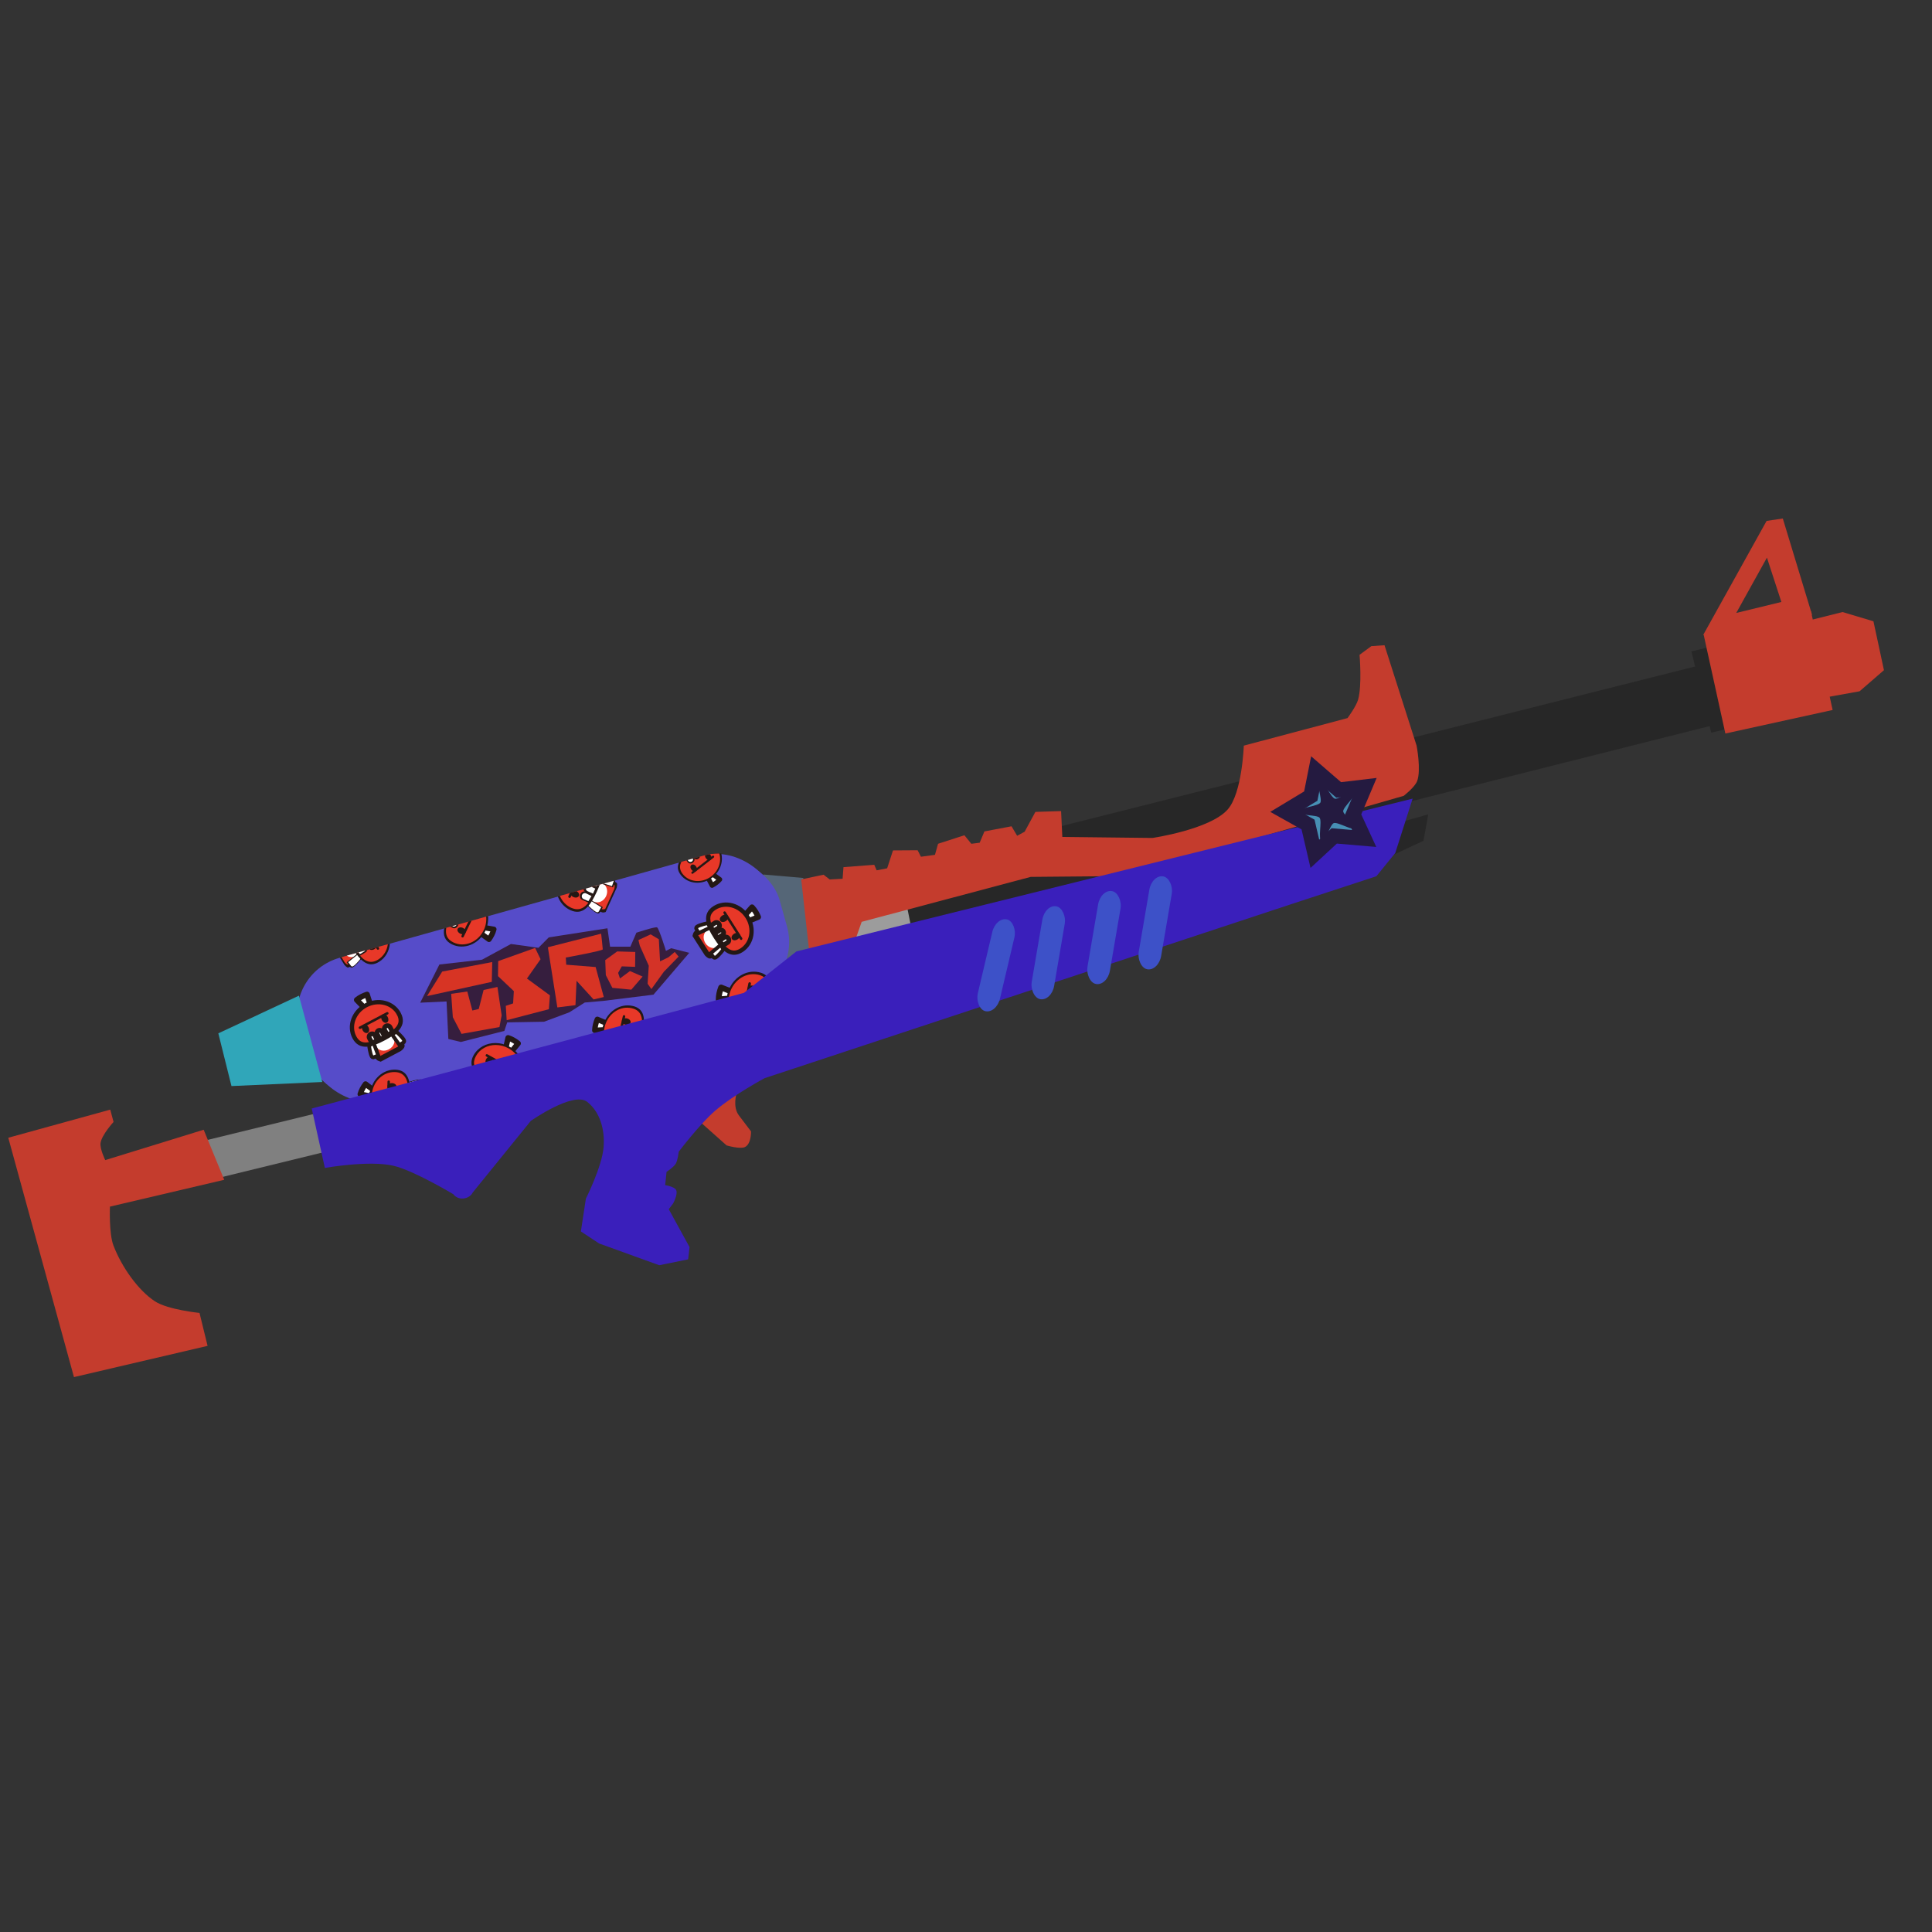 <?xml version="1.0" encoding="UTF-8" standalone="no"?>
<!-- Created with Inkscape (http://www.inkscape.org/) -->

<svg
   width="256"
   height="256"
   viewBox="0 0 256 256"
   version="1.1"
   id="svg5"
   xml:space="preserve"
   inkscape:version="1.2.2 (b0a8486541, 2022-12-01)"
   sodipodi:docname="zekkofincharger.svg"
   xmlns:inkscape="http://www.inkscape.org/namespaces/inkscape"
   xmlns:sodipodi="http://sodipodi.sourceforge.net/DTD/sodipodi-0.dtd"
   xmlns:xlink="http://www.w3.org/1999/xlink"
   xmlns="http://www.w3.org/2000/svg"
   xmlns:svg="http://www.w3.org/2000/svg"><rect x="0" y="0" width="256" height="256" fill="#333333" stroke="none"/><sodipodi:namedview
     id="namedview7"
     pagecolor="#505050"
     bordercolor="#eeeeee"
     borderopacity="1"
     inkscape:showpageshadow="0"
     inkscape:pageopacity="0"
     inkscape:pagecheckerboard="0"
     inkscape:deskcolor="#505050"
     inkscape:document-units="px"
     showgrid="false"
     inkscape:zoom="6.1520604"
     inkscape:cx="118.09052"
     inkscape:cy="72.658585"
     inkscape:window-width="1906"
     inkscape:window-height="1026"
     inkscape:window-x="5"
     inkscape:window-y="25"
     inkscape:window-maximized="1"
     inkscape:current-layer="layer1" /><defs
     id="defs2"><linearGradient
       id="linearGradient3259"
       inkscape:swatch="solid"><stop
         style="stop-color:#564cc9;stop-opacity:1;"
         offset="0"
         id="stop3257" /></linearGradient><linearGradient
       id="cap"
       inkscape:swatch="solid"><stop
         style="stop-color:#0949bc;stop-opacity:1;"
         offset="0"
         id="stop2505" /></linearGradient><linearGradient
       inkscape:collect="always"
       xlink:href="#primary"
       id="linearGradient1015"
       x1="0.467"
       y1="43.639"
       x2="8.038"
       y2="43.639"
       gradientUnits="userSpaceOnUse"
       gradientTransform="matrix(3.78,0,0,3.78,-3.318,0.893)" /><linearGradient
       id="primary"
       inkscape:swatch="solid"><stop
         style="stop-color:#c43c2d;stop-opacity:1;"
         offset="0"
         id="stop981" /></linearGradient><linearGradient
       inkscape:collect="always"
       xlink:href="#secondary_light"
       id="linearGradient2497"
       x1="45.148"
       y1="25.1"
       x2="45.947"
       y2="25.1"
       gradientUnits="userSpaceOnUse"
       gradientTransform="matrix(3.78,0,0,3.78,-3.12,1.438)" /><linearGradient
       id="secondary_light"
       inkscape:swatch="solid"><stop
         style="stop-color:#3d51c8;stop-opacity:1;"
         offset="0"
         id="stop2475" /></linearGradient><linearGradient
       inkscape:collect="always"
       xlink:href="#secondary_light"
       id="linearGradient2491"
       x1="43.464"
       y1="25.911"
       x2="44.263"
       y2="25.911"
       gradientUnits="userSpaceOnUse"
       gradientTransform="matrix(3.78,0,0,3.78,-3.12,1.438)" /><linearGradient
       inkscape:collect="always"
       xlink:href="#secondary_light"
       id="linearGradient2485"
       x1="41.627"
       y1="26.765"
       x2="42.425"
       y2="26.765"
       gradientUnits="userSpaceOnUse"
       gradientTransform="matrix(3.78,0,0,3.78,-3.12,1.438)" /><linearGradient
       inkscape:collect="always"
       xlink:href="#secondary_light"
       id="linearGradient2479"
       x1="41.548"
       y1="24.921"
       x2="42.346"
       y2="24.921"
       gradientUnits="userSpaceOnUse"
       gradientTransform="matrix(3.78,0,0,3.78,-3.024,1.631)" /><linearGradient
       inkscape:collect="always"
       xlink:href="#secondary"
       id="linearGradient1021"
       x1="11.106"
       y1="36.226"
       x2="49.702"
       y2="36.226"
       gradientUnits="userSpaceOnUse"
       gradientTransform="matrix(3.78,0,0,3.78,-3.318,0.893)" /><linearGradient
       id="secondary"
       inkscape:swatch="solid"><stop
         style="stop-color:#3a1fbb;stop-opacity:1;"
         offset="0"
         id="stop1017" /></linearGradient><linearGradient
       inkscape:collect="always"
       xlink:href="#gray"
       id="linearGradient3304"
       x1="49.034"
       y1="29.306"
       x2="50.25"
       y2="29.306"
       gradientUnits="userSpaceOnUse"
       gradientTransform="matrix(3.78,0,0,3.78,-3.318,0.893)" /><linearGradient
       id="gray"
       inkscape:swatch="solid"><stop
         style="stop-color:#272727;stop-opacity:1;"
         offset="0"
         id="stop2499" /></linearGradient><linearGradient
       inkscape:collect="always"
       xlink:href="#primary"
       id="linearGradient1009"
       x1="24.349"
       y1="39.228"
       x2="26.508"
       y2="39.228"
       gradientUnits="userSpaceOnUse"
       gradientTransform="matrix(3.78,0,0,3.78,-3.318,0.893)" /><linearGradient
       inkscape:collect="always"
       xlink:href="#primary"
       id="linearGradient991"
       x1="59.891"
       y1="20.467"
       x2="63.703"
       y2="20.467"
       gradientUnits="userSpaceOnUse"
       gradientTransform="matrix(3.78,0,0,3.78,-3.318,0.893)" /><linearGradient
       inkscape:collect="always"
       xlink:href="#primary"
       id="linearGradient1003"
       x1="64.69"
       y1="21.323"
       x2="67.532"
       y2="21.323"
       gradientUnits="userSpaceOnUse" /><inkscape:path-effect
       effect="mirror_symmetry"
       start_point="66.111,19.868"
       end_point="66.111,22.963"
       center_point="66.111,21.415"
       id="path-effect59261"
       is_visible="true"
       lpeversion="1.2"
       lpesatellites=""
       mode="free"
       discard_orig_path="false"
       fuse_paths="true"
       oposite_fuse="true"
       split_items="false"
       split_open="false"
       link_styles="false" /><linearGradient
       inkscape:collect="always"
       xlink:href="#primary"
       id="linearGradient997"
       x1="53.731"
       y1="36.4"
       x2="57.581"
       y2="36.4"
       gradientUnits="userSpaceOnUse"
       gradientTransform="matrix(3.78,0,0,3.78,-3.432,0.161)" /><linearGradient
       inkscape:collect="always"
       xlink:href="#primary"
       id="linearGradient985"
       x1="28.267"
       y1="28.188"
       x2="49.921"
       y2="28.188"
       gradientUnits="userSpaceOnUse"
       gradientTransform="matrix(3.78,0,0,3.78,-3.318,0.893)" /><linearGradient
       inkscape:collect="always"
       xlink:href="#light_gray"
       id="linearGradient3310"
       x1="22.415"
       y1="37.79"
       x2="25.049"
       y2="37.79"
       gradientUnits="userSpaceOnUse"
       gradientTransform="matrix(3.78,0,0,3.78,-3.429,0.219)" /><linearGradient
       id="light_gray"
       inkscape:swatch="solid"><stop
         style="stop-color:#9c9c9c;stop-opacity:1;"
         offset="0"
         id="stop3306" /></linearGradient><linearGradient
       inkscape:collect="always"
       xlink:href="#gray"
       id="linearGradient2503"
       x1="22.056"
       y1="38.339"
       x2="52.274"
       y2="38.339"
       gradientUnits="userSpaceOnUse"
       gradientTransform="matrix(3.78,0,0,3.78,-3.435,0.055)" /><linearGradient
       inkscape:collect="always"
       xlink:href="#med_gray"
       id="linearGradient3316"
       x1="26.933"
       y1="32.307"
       x2="28.725"
       y2="32.307"
       gradientUnits="userSpaceOnUse"
       gradientTransform="matrix(3.78,0,0,3.78,-3.318,0.893)" /><linearGradient
       id="med_gray"
       inkscape:swatch="solid"><stop
         style="stop-color:#556677;stop-opacity:1;"
         offset="0"
         id="stop3312" /></linearGradient><linearGradient
       inkscape:collect="always"
       xlink:href="#linearGradient3259"
       id="linearGradient3261"
       x1="-1.507"
       y1="144.198"
       x2="63.987"
       y2="144.198"
       gradientUnits="userSpaceOnUse" /><linearGradient
       inkscape:collect="always"
       xlink:href="#linearGradient3259"
       id="linearGradient4377"
       gradientUnits="userSpaceOnUse"
       x1="-1.507"
       y1="144.198"
       x2="63.987"
       y2="144.198"
       gradientTransform="translate(3.267,0.332)" /></defs><g
     inkscape:label="Layer 1"
     inkscape:groupmode="layer"
     id="layer1"><g
       id="g837"
       transform="translate(2.648,-1.075)"
       style="display:inline"><path
         style="fill:url(#linearGradient3316);fill-opacity:1;stroke:none;stroke-width:1px;stroke-linecap:butt;stroke-linejoin:miter;stroke-opacity:1"
         d="m 98.478,116.952 5.306,0.458 1.467,10.854 -5.339,0.78 z"
         id="path876"
         sodipodi:nodetypes="ccccc" /><rect
         style="fill:url(#linearGradient3261);fill-opacity:1;stroke-width:0.246;paint-order:markers stroke fill;stop-color:#000000"
         id="rect300"
         width="65.494"
         height="19.057"
         x="-1.507"
         y="134.67"
         ry="7.717"
         transform="rotate(-15.668)" /><rect
         style="display:inline;fill:url(#linearGradient4377);fill-opacity:1;stroke-width:0.246;paint-order:markers stroke fill;stop-color:#000000"
         id="rect4374"
         width="65.494"
         height="19.057"
         x="1.76"
         y="135.002"
         ry="7.717"
         transform="rotate(-15.668,2.582,10.162)" /><g
         id="g14035"
         transform="translate(-2.648,1.075)"><path
           style="fill:#ffffff;fill-opacity:1;stroke:#231815;stroke-width:0.715;stroke-linecap:butt;stroke-linejoin:round;stroke-dasharray:none;stroke-opacity:1;paint-order:markers stroke fill"
           d="m 80.19,136.449 -1.377,0.079 c 0.016,-0.525 0.149,-1.004 0.336,-1.461 l 1.232,0.523 z"
           id="path1599-9"
           sodipodi:nodetypes="ccccc" /><path
           id="path6288-2"
           style="fill:#231815;fill-opacity:1;stroke:none;stroke-width:0.604;stroke-dasharray:none;stroke-opacity:1;paint-order:stroke fill markers;stop-color:#000000"
           d="m 83.188,133.219 c -1.512,-0.008 -2.916,1.14 -3.301,2.812 -0.124,0.539 -0.131,1.075 -0.035,1.576 l 5.426,-1.521 c 0.18,-1.388 -0.055,-2.473 -1.438,-2.791 -0.218,-0.05 -0.436,-0.075 -0.652,-0.076 z" /><path
           id="path373-0"
           style="fill:#e83828;fill-opacity:1;stroke:none;stroke-width:0.55;stroke-dasharray:none;stroke-opacity:1;paint-order:stroke fill markers;stop-color:#000000"
           d="m 83.123,133.523 c -1.377,-0.008 -2.655,1.037 -3.006,2.561 -0.115,0.499 -0.117,0.994 -0.025,1.457 l 4.934,-1.385 c 0.17,-1.275 -0.042,-2.271 -1.309,-2.562 -0.198,-0.046 -0.397,-0.069 -0.594,-0.07 z" /><path
           id="rect2256-2"
           style="fill:#231815;fill-opacity:1;stroke:none;stroke-width:0.629;stroke-dasharray:none;stroke-opacity:1;paint-order:stroke fill markers;stop-color:#000000"
           d="m -112.527,110.765 c -0.015,-0.074 -0.079,-0.13 -0.158,-0.13 l -2.435,-4.6e-4 0.177,0.326 2.257,-5e-4 c 0.09,0 0.163,-0.072 0.163,-0.162 0,-0.011 -0.001,-0.023 -0.004,-0.033 z"
           transform="rotate(-77.033)" /><ellipse
           style="fill:#231815;fill-opacity:1;stroke:none;stroke-width:0.029;paint-order:stroke fill markers;stop-color:#000000"
           id="ellipse1534-7"
           cx="-113.287"
           cy="111.241"
           rx="0.425"
           ry="0.586"
           transform="rotate(-77.033)" /></g><g
         id="g13686"
         style="display:inline"
         transform="translate(-2.648,1.075)"><path
           id="path7754"
           style="fill:#231815;fill-opacity:1;stroke:none;stroke-width:0.829;stroke-dasharray:none;stroke-opacity:1;paint-order:markers stroke fill"
           d="m 55.693,143.289 c -0.819,0.013 -1.896,0.312 -1.896,0.312 l 0.014,1.311 2.703,-0.758 0.004,-0.234 c 0,0 -0.079,-0.512 -0.227,-0.562 -0.16,-0.054 -0.368,-0.072 -0.598,-0.068 z" /><path
           id="path7756"
           style="fill:#e83828;fill-opacity:1;stroke:none;stroke-width:0.685;stroke-dasharray:none;stroke-opacity:1;paint-order:markers stroke fill"
           d="m 55.615,143.656 c -0.676,0.011 -1.564,0.26 -1.564,0.26 l 0.01,0.926 2.236,-0.627 v -0.037 c 0,0 -0.066,-0.422 -0.188,-0.463 -0.132,-0.045 -0.305,-0.062 -0.494,-0.059 z" /><path
           id="ellipse7760"
           style="fill:#ffffff;fill-opacity:1;stroke:none;stroke-width:0.516;stroke-linejoin:round;stroke-dasharray:none;stroke-opacity:1;paint-order:markers stroke fill;stop-color:#000000"
           d="m -142.718,58.147 a 1.3,1.128 0 0 0 -0.912,-1.075 l 0.565,1.842 a 1.3,1.128 0 0 0 0.346,-0.767 z"
           transform="rotate(-88.582)" /><path
           style="fill:#231815;fill-opacity:1;stroke:none;stroke-width:0.603;stroke-linecap:butt;stroke-linejoin:miter;stroke-dasharray:none;stroke-opacity:1;paint-order:markers stroke fill"
           d="m 53.957,143.437 c 0,0 1.254,-0.454 1.824,-0.403 0.137,0.012 0.223,0.17 0.223,0.17 l 0.06,0.857 -2.151,0.22 z"
           id="path7762"
           sodipodi:nodetypes="cscccc" /><path
           style="fill:#ffffff;fill-opacity:1;stroke:none;stroke-width:0.481;stroke-linecap:butt;stroke-linejoin:miter;stroke-dasharray:none;stroke-opacity:1;paint-order:markers stroke fill"
           d="m 54.197,143.462 c 0,0 1.001,-0.363 1.456,-0.322 0.109,0.01 0.178,0.136 0.178,0.136 l 0.048,0.684 -1.718,0.175 z"
           id="path7764"
           sodipodi:nodetypes="cscccc" /><path
           style="fill:#ffffff;fill-opacity:1;stroke:#231815;stroke-width:0.722;stroke-linecap:butt;stroke-linejoin:round;stroke-dasharray:none;stroke-opacity:1;paint-order:markers stroke fill"
           d="m 49.101,145.252 -1.365,-0.271 c 0.148,-0.509 0.399,-0.943 0.698,-1.343 l 1.072,0.823 z"
           id="path7766"
           sodipodi:nodetypes="ccccc" /><path
           id="path7770"
           style="fill:#231815;fill-opacity:1;stroke:none;stroke-width:0.609;stroke-dasharray:none;stroke-opacity:1;paint-order:stroke fill markers;stop-color:#000000"
           d="m 52.199,141.734 c -1.729,0.053 -3.14,1.587 -3.188,3.504 -0.007,0.278 0.016,0.547 0.064,0.809 0.549,-0.032 1.102,-0.117 1.654,-0.271 l 3.648,-1.023 c -0.026,-1.685 -0.4,-2.978 -2.012,-3.018 -0.056,-10e-4 -0.112,-0.002 -0.168,0 z" /><path
           id="path7772"
           style="fill:#e83828;fill-opacity:1;stroke:none;stroke-width:0.555;stroke-dasharray:none;stroke-opacity:1;paint-order:stroke fill markers;stop-color:#000000"
           d="m 52.307,142.053 c -1.643,-0.041 -3.012,1.389 -3.057,3.191 -0.007,0.27 0.018,0.532 0.068,0.785 0.469,-0.042 0.941,-0.122 1.412,-0.254 l 3.408,-0.955 c -0.022,-1.544 -0.358,-2.731 -1.832,-2.768 z" /><path
           id="rect7778"
           style="fill:#231815;fill-opacity:1;stroke:none;stroke-width:0.634;stroke-dasharray:none;stroke-opacity:1;paint-order:stroke fill markers;stop-color:#000000"
           d="m -141.848,55.038 c 0,-0.091 -0.073,-0.164 -0.164,-0.164 l -2.294,1.13e-4 0.1,0.328 2.194,3.99e-4 c 0.091,0 0.164,-0.073 0.164,-0.164 z"
           transform="rotate(-88.582)" /><ellipse
           style="fill:#231815;fill-opacity:1;stroke:none;stroke-width:0.029;paint-order:stroke fill markers;stop-color:#000000"
           id="ellipse7782"
           cx="-142.617"
           cy="55.485"
           rx="0.429"
           ry="0.591"
           transform="rotate(-88.582)" /><path
           id="path7786"
           style="fill:#231815;fill-opacity:1;stroke:none;stroke-width:0.868;stroke-linejoin:round;stroke-dasharray:none;paint-order:markers stroke fill;stop-color:#000000"
           d="m 53.156,143.797 c -0.265,0.009 -0.482,0.264 -0.49,0.582 -0.008,0.328 0.21,0.598 0.486,0.605 0.089,0.002 0.234,0.004 0.387,0.004 l 0.668,-0.188 -0.088,-0.975 c 0,0 -0.769,-0.025 -0.938,-0.029 -0.009,-2.2e-4 -0.017,-3.1e-4 -0.025,0 z" /><path
           id="path7784"
           style="fill:#231815;fill-opacity:1;stroke:none;stroke-width:0.921;stroke-linejoin:round;stroke-dasharray:none;paint-order:markers stroke fill;stop-color:#000000"
           d="m 53.113,144.904 v 0.006 c -0.218,6.3e-4 -0.407,0.138 -0.488,0.334 l 1.154,-0.324 z" /><path
           style="fill:#ffffff;stroke:none;stroke-width:0.611;stroke-linejoin:round;stroke-dasharray:none;paint-order:markers stroke fill;stop-color:#000000"
           d="m 52.891,144.379 c -0.005,0.219 0.157,0.4 0.362,0.405 0.205,0.005 0.794,5e-5 0.794,5e-5 l -0.079,-0.771 c 0,0 -0.571,-0.018 -0.695,-0.021 -0.205,-0.005 -0.376,0.168 -0.381,0.387 z"
           id="path7792" /></g><g
         id="g14018"
         transform="translate(-2.648,1.075)"><path
           id="path7716"
           style="fill:#231815;fill-opacity:1;stroke:none;stroke-width:0.606;stroke-linecap:butt;stroke-linejoin:miter;stroke-dasharray:none;stroke-opacity:1;paint-order:markers stroke fill"
           d="m 63.354,141.879 c 0,0 -0.276,0.227 -0.576,0.518 l 1.02,-0.285 z" /><path
           style="fill:#ffffff;fill-opacity:1;stroke:#231815;stroke-width:0.725;stroke-linecap:butt;stroke-linejoin:round;stroke-dasharray:none;stroke-opacity:1;paint-order:markers stroke fill"
           d="m 67.015,138.881 0.313,-1.363 c 0.507,0.164 0.935,0.429 1.328,0.741 l -0.858,1.052 z"
           id="path7724"
           sodipodi:nodetypes="ccccc" /><path
           id="path7726"
           style="fill:#ffffff;fill-opacity:1;stroke:none;stroke-width:0.484;stroke-linecap:butt;stroke-linejoin:miter;stroke-dasharray:none;stroke-opacity:1;paint-order:markers stroke fill"
           d="m 63.252,142.098 c 0,0 -0.119,0.1 -0.277,0.244 l 0.484,-0.137 z" /><path
           id="path7728"
           style="fill:#231815;fill-opacity:1;stroke:none;stroke-width:0.612;stroke-dasharray:none;stroke-opacity:1;paint-order:stroke fill markers;stop-color:#000000"
           d="m 65.646,138.207 c -1.189,-0.004 -2.305,0.568 -2.885,1.607 -0.554,0.994 -0.262,1.774 0.461,2.457 l 5.973,-1.676 c -0.304,-0.762 -0.884,-1.444 -1.688,-1.893 -0.597,-0.333 -1.239,-0.494 -1.861,-0.496 z" /><path
           id="path7730"
           style="fill:#e83828;fill-opacity:1;stroke:none;stroke-width:0.558;stroke-dasharray:none;stroke-opacity:1;paint-order:stroke fill markers;stop-color:#000000"
           d="m 65.695,138.463 c -1.082,-0.003 -2.099,0.516 -2.627,1.463 -0.512,0.918 -0.23,1.635 0.449,2.264 l 5.42,-1.521 c -0.273,-0.706 -0.805,-1.342 -1.547,-1.756 -0.544,-0.303 -1.128,-0.447 -1.695,-0.449 z" /><path
           id="path7734"
           style="fill:#231815;fill-opacity:1;stroke:none;stroke-width:0.852;stroke-linejoin:round;stroke-dasharray:none;paint-order:markers stroke fill;stop-color:#000000"
           d="m 64.398,141.178 c -0.176,0.005 -0.339,0.09 -0.424,0.242 -0.074,0.133 -0.357,0.651 -0.416,0.758 l 1.469,-0.412 c 0.005,-0.195 -0.109,-0.396 -0.309,-0.508 -0.103,-0.058 -0.214,-0.083 -0.32,-0.08 z" /><path
           id="rect7736"
           style="fill:#231815;fill-opacity:1;stroke:none;stroke-width:0.637;stroke-dasharray:none;stroke-opacity:1;paint-order:stroke fill markers;stop-color:#000000"
           d="m 124.385,90.548 c -0.044,0.03 -0.072,0.079 -0.072,0.136 0,0.091 0.073,0.166 0.164,0.166 l 2.653,3.34e-4 0.332,-0.331 -2.983,6.65e-4 c -0.034,0 -0.068,0.01 -0.094,0.028 z"
           transform="rotate(29.162)" /><ellipse
           style="fill:#231815;fill-opacity:1;stroke:none;stroke-width:0.029;paint-order:stroke fill markers;stop-color:#000000"
           id="ellipse7738"
           cx="125.068"
           cy="91.149"
           rx="0.431"
           ry="0.594"
           transform="rotate(29.162)" /><path
           id="path7748"
           style="fill:#ffffff;stroke:none;stroke-width:0.613;stroke-linejoin:round;stroke-dasharray:none;paint-order:markers stroke fill;stop-color:#000000"
           d="m 64.395,141.418 c -0.132,0.001 -0.258,0.067 -0.324,0.186 -0.049,0.088 -0.207,0.376 -0.279,0.508 l 1.02,-0.285 c 0.003,-0.139 -0.073,-0.278 -0.209,-0.354 -0.066,-0.037 -0.138,-0.055 -0.207,-0.055 z" /></g><g
         id="g14048"
         transform="translate(-2.648,1.075)"><path
           style="fill:#ffffff;fill-opacity:1;stroke:#231815;stroke-width:0.767;stroke-linecap:butt;stroke-linejoin:round;stroke-dasharray:none;stroke-opacity:1;paint-order:markers stroke fill"
           d="m 96.705,132.299 -1.475,0.123 c 0.002,-0.564 0.132,-1.081 0.32,-1.577 l 1.337,0.527 z"
           id="path7682"
           sodipodi:nodetypes="ccccc" /><path
           id="path7686"
           style="fill:#231815;fill-opacity:1;stroke:none;stroke-width:0.648;stroke-dasharray:none;stroke-opacity:1;paint-order:stroke fill markers;stop-color:#000000"
           d="m 99.83,128.752 c -1.623,0.033 -3.096,1.302 -3.463,3.107 -0.078,0.385 -0.1,0.767 -0.072,1.137 l 2.637,-0.74 c 1.246,-0.35 2.33,-0.986 3.209,-1.812 -0.142,-0.827 -0.599,-1.424 -1.609,-1.629 -0.235,-0.048 -0.469,-0.067 -0.701,-0.062 z" /><path
           id="path7688"
           style="fill:#e83828;fill-opacity:1;stroke:none;stroke-width:0.59;stroke-dasharray:none;stroke-opacity:1;paint-order:stroke fill markers;stop-color:#000000"
           d="m 99.77,129.08 c -1.478,0.03 -2.818,1.186 -3.152,2.83 -0.07,0.344 -0.091,0.684 -0.068,1.014 l 2.383,-0.668 c 1.128,-0.317 2.12,-0.871 2.951,-1.586 -0.12,-0.778 -0.533,-1.34 -1.473,-1.531 -0.214,-0.043 -0.429,-0.063 -0.641,-0.059 z" /><path
           id="rect7694"
           style="fill:#231815;fill-opacity:1;stroke:none;stroke-width:0.675;stroke-dasharray:none;stroke-opacity:1;paint-order:stroke fill markers;stop-color:#000000"
           d="m -107.77,123.256 c -0.016,-0.08 -0.087,-0.139 -0.172,-0.139 l -2.055,-0.001 0.083,0.164 c 0.033,0.064 0.073,0.122 0.107,0.185 l 1.863,1.1e-4 c 0.097,0 0.176,-0.079 0.176,-0.175 0,-0.012 -8.5e-4,-0.024 -0.003,-0.035 z"
           transform="rotate(-78.517)" /><ellipse
           style="fill:#231815;fill-opacity:1;stroke:none;stroke-width:0.031;paint-order:stroke fill markers;stop-color:#000000"
           id="ellipse7698"
           cx="-108.586"
           cy="123.767"
           rx="0.456"
           ry="0.629"
           transform="rotate(-78.517)" /></g><rect
         style="fill:url(#linearGradient2503);fill-opacity:1;stroke:none;stroke-width:0.246;paint-order:markers stroke fill;stop-color:#000000"
         id="rect37270"
         width="114.211"
         height="8.129"
         x="79.927"
         y="140.896"
         ry="0"
         transform="rotate(-14.138)" /><rect
         style="fill:url(#linearGradient3310);fill-opacity:1;stroke:none;stroke-width:0.246;paint-order:markers stroke fill;stop-color:#000000"
         id="rect63651"
         width="9.954"
         height="4.2"
         x="81.291"
         y="140.946"
         transform="rotate(-11.406)" /><path
         style="fill:url(#linearGradient985);fill-opacity:1;stroke:none;stroke-width:1px;stroke-linecap:butt;stroke-linejoin:miter;stroke-opacity:1"
         d="m 104.702,128.287 -1.183,-10.683 2.96,-0.626 0.811,0.63 1.711,-0.093 0.117,-1.54 4.078,-0.31 0.317,0.731 1.39,-0.266 0.775,-2.37 3.263,-0.021 0.439,0.857 1.858,-0.252 0.412,-1.465 3.491,-1.128 0.914,1.128 1.109,-0.138 0.627,-1.5 3.593,-0.678 0.746,1.257 0.992,-0.539 1.425,-2.626 3.405,-0.106 0.163,3.424 11.942,0.135 c 0,0 7.591,-1.112 9.954,-3.756 1.943,-2.174 2.151,-8.477 2.151,-8.477 l 13.745,-3.65 c 0,0 1.145,-1.541 1.401,-2.444 0.541,-1.906 0.192,-5.94 0.192,-5.94 l 1.559,-1.148 1.748,-0.121 4.25,13.298 c 0,0 0.628,3.233 0.075,4.698 -0.312,0.827 -1.784,1.961 -1.784,1.961 l -23.487,6.735 -14.016,3.897 -11.922,0.106 -22.394,5.954 -1.394,3.954 z"
         id="path17532"
         sodipodi:nodetypes="cccccccccccccccccccccccccsccsccccsccccccc" /><rect
         style="fill:#272727;fill-opacity:1;stroke:none;stroke-width:0.246;paint-order:markers stroke fill;stop-color:#000000"
         id="rect45500"
         width="2.044"
         height="11.087"
         x="194.505"
         y="137.317"
         transform="rotate(-13.688)" /><rect
         style="fill:url(#linearGradient997);fill-opacity:1;stroke:none;stroke-width:0.246;paint-order:markers stroke fill;stop-color:#000000"
         id="rect55676"
         width="14.551"
         height="13.401"
         x="199.646"
         y="131.035"
         transform="rotate(-12.381)" /><path
         style="fill:url(#linearGradient1003);fill-opacity:1;stroke:none;stroke-width:0.265px;stroke-linecap:butt;stroke-linejoin:miter;stroke-opacity:1"
         d="m 66.111,19.935 0.877,6.48e-4 0.544,0.992 -0.061,1.784 h -1.36 -1.36 l -0.061,-1.784 0.544,-0.992 z"
         id="path58533"
         inkscape:path-effect="#path-effect59261"
         inkscape:original-d="m 66.058047,19.934848 0.929844,6.87e-4 0.543739,0.991823 -0.06066,1.784338 h -1.43266"
         class="UnoptimicedTransforms"
         transform="matrix(0.794,3.695,-3.695,0.794,267.458,-173.471)"
         sodipodi:nodetypes="ccccc" /><path
         id="path61456"
         style="fill:url(#linearGradient991);fill-opacity:1;stroke:none;stroke-width:2.522px;stroke-linecap:butt;stroke-linejoin:miter;stroke-opacity:1"
         d="m 231.436,70.098 -8.395,15.1 9.236,1.519 5.171,-4.21 -3.865,-12.726 z m 0.044,4.867 1.913,5.874 -5.978,1.455 z"
         sodipodi:nodetypes="cccccccccc" /><path
         style="fill:url(#linearGradient1009);fill-opacity:1;stroke:none;stroke-width:1px;stroke-linecap:butt;stroke-linejoin:miter;stroke-opacity:1"
         d="m 88.709,148.47 4.922,4.379 c 0,0 1.806,0.536 2.445,0.209 0.843,-0.431 0.792,-2.068 0.792,-2.068 0,0 -1.068,-1.404 -1.601,-2.106 -0.878,-1.155 -0.316,-2.919 -0.316,-2.919 l -2.581,-0.817 -1.066,0.574 z"
         id="path68059"
         sodipodi:nodetypes="ccscscccc" /><rect
         style="fill:#808080;fill-opacity:1;stroke:none;stroke-width:0.246;paint-order:markers stroke fill;stop-color:#000000"
         id="rect69374"
         width="16.63"
         height="5.235"
         x="-12.753"
         y="153.671"
         transform="rotate(-13.733)" /><path
         style="fill:url(#linearGradient3304);fill-opacity:1;stroke:none;stroke-width:1px;stroke-linecap:butt;stroke-linejoin:miter;stroke-opacity:1"
         d="m 182.008,114.332 3.963,-1.846 0.633,-3.505 -4.461,1.26 z"
         id="path72743" /><path
         style="fill:url(#linearGradient1021);fill-opacity:1;stroke:none;stroke-width:1px;stroke-linecap:butt;stroke-linejoin:miter;stroke-opacity:1"
         d="m 74.984,159.902 c 0,0 2.132,-4.229 2.346,-6.796 0.192,-2.304 -0.452,-4.676 -2.169,-6.027 -1.829,-1.44 -7.474,2.519 -7.474,2.519 l -7.698,9.495 c 0,0 -0.291,0.692 -1.236,0.788 -0.902,0.092 -1.327,-0.562 -1.327,-0.562 0,0 -5.216,-3.13 -7.912,-3.769 -3.243,-0.768 -9.116,0.282 -9.116,0.282 l -1.74,-7.872 57.277,-15.328 6.945,-5.488 81.652,-20.247 -2.3,7.206 -2.503,3.079 -11.333,3.715 -69.744,23.046 c 0,0 -4.066,2.185 -6.524,4.296 -2.047,1.758 -4.845,5.449 -4.845,5.449 0,0 -0.112,1.126 -0.396,1.594 -0.279,0.46 -1.211,1.067 -1.211,1.067 l -0.186,1.767 c 0,0 1.216,0.17 1.454,0.644 0.273,0.541 -0.396,1.774 -0.396,1.774 l -0.582,0.766 2.756,5.023 -0.188,1.622 -3.828,0.779 -7.971,-2.883 -2.413,-1.594 z"
         id="path66695"
         sodipodi:nodetypes="cssccscscccccccccscsccscccccccc" /><rect
         style="fill:url(#linearGradient2479);fill-opacity:1;stroke:none;stroke-width:0.246;paint-order:markers stroke fill;stop-color:#000000"
         id="rect66801"
         width="3.018"
         height="12.489"
         x="154.006"
         y="89.576"
         ry="2.055"
         transform="rotate(13.28)" /><rect
         style="fill:url(#linearGradient2485);fill-opacity:1;stroke:none;stroke-width:0.246;paint-order:markers stroke fill;stop-color:#000000"
         id="rect67286"
         width="3.018"
         height="12.489"
         x="154.21"
         y="96.352"
         ry="2.055"
         transform="rotate(9.68)" /><rect
         style="fill:url(#linearGradient2491);fill-opacity:1;stroke:none;stroke-width:0.246;paint-order:markers stroke fill;stop-color:#000000"
         id="rect67288"
         width="3.018"
         height="12.489"
         x="161.155"
         y="93.125"
         ry="2.055"
         transform="rotate(9.68)" /><rect
         style="fill:url(#linearGradient2497);fill-opacity:1;stroke:none;stroke-width:0.246;paint-order:markers stroke fill;stop-color:#000000"
         id="rect67290"
         width="3.018"
         height="12.489"
         x="167.519"
         y="90.06"
         ry="2.055"
         transform="rotate(9.68)" /><path
         style="fill:url(#linearGradient1015);fill-opacity:1;stroke:none;stroke-width:1px;stroke-linecap:butt;stroke-linejoin:miter;stroke-opacity:1"
         d="m -1.551,151.832 8.704,31.715 17.705,-4.138 -1.069,-4.364 c 0,0 -4.206,-0.424 -5.909,-1.539 -2.199,-1.44 -4.4,-4.525 -5.495,-7.394 -0.615,-1.612 -0.464,-5.154 -0.464,-5.154 l 15.142,-3.554 -2.723,-6.632 -13.045,4.022 c 0,0 -0.731,-1.492 -0.619,-2.267 0.156,-1.082 1.723,-2.79 1.723,-2.79 l -0.438,-1.63 z"
         id="path68111"
         sodipodi:nodetypes="ccccssccccsccc" /><path
         style="fill:#30a6b9;fill-opacity:1;stroke:none;stroke-width:1px;stroke-linecap:butt;stroke-linejoin:miter;stroke-opacity:1"
         d="m 36.963,133.007 -10.682,4.988 1.742,6.989 12.034,-0.538 z"
         id="path69537" /></g><g
       inkscape:label="Layer 1"
       id="layer1-5"
       transform="matrix(0.167,-0.088,0.088,0.167,41.21,133.212)"><path
         style="fill:#e83828;fill-opacity:1;stroke:#231815;stroke-width:3.7;stroke-dasharray:none;stroke-opacity:1;paint-order:markers stroke fill"
         d="m 25.592,55.963 c 0,0 -0.867,-0.855 -1.004,-1.574 -0.629,-3.299 2.447,-10.131 2.447,-10.131 l 14.911,-0.528 c 0,0 2.384,7.813 1.364,11.094 -0.207,0.665 -2.478,1.074 -2.478,1.074 z"
         id="path3615"
         sodipodi:nodetypes="csccscc" /><ellipse
         style="fill:#ffffff;fill-opacity:1;stroke:none;stroke-width:2.791;stroke-linejoin:round;stroke-dasharray:none;stroke-opacity:1;paint-order:markers stroke fill;stop-color:#000000"
         id="path3617"
         cx="33.92"
         cy="46.713"
         rx="7.027"
         ry="6.099" /><path
         style="fill:#ffffff;fill-opacity:1;stroke:#231815;stroke-width:2.601;stroke-linecap:butt;stroke-linejoin:miter;stroke-dasharray:none;stroke-opacity:1;paint-order:markers stroke fill"
         d="m 44.416,44.457 c 0,0 2.094,5.361 1.934,7.824 -0.038,0.591 -0.712,0.98 -0.712,0.98 l -3.69,0.351 -1.178,-9.258 z"
         id="path3613"
         sodipodi:nodetypes="cscccc" /><path
         style="fill:#ffffff;fill-opacity:1;stroke:#231815;stroke-width:2.601;stroke-linecap:butt;stroke-linejoin:miter;stroke-dasharray:none;stroke-opacity:1;paint-order:markers stroke fill"
         d="m 22.909,43.956 c 0,0 -2.094,5.361 -1.934,7.824 0.038,0.591 0.712,0.98 0.712,0.98 l 3.69,0.351 1.178,-9.258 z"
         id="path2576"
         sodipodi:nodetypes="cscccc" /><path
         style="fill:#ffffff;fill-opacity:1;stroke:#231815;stroke-width:3.9;stroke-linecap:butt;stroke-linejoin:round;stroke-dasharray:none;stroke-opacity:1;paint-order:markers stroke fill"
         d="m 32.277,18.803 -2.103,-7.222 c 2.81,-0.56 5.518,-0.436 8.18,0 l -1.274,7.192 z"
         id="path1599"
         sodipodi:nodetypes="ccccc" /><path
         id="path373"
         style="fill:#e83828;fill-opacity:1;stroke:#231815;stroke-width:3;stroke-dasharray:none;stroke-opacity:1;paint-order:stroke fill markers;stop-color:#000000"
         d="m 51.773,34.055 c 1e-6,8.885 -7.9,10.323 -17.645,10.323 -9.745,0 -17.645,-1.438 -17.645,-10.323 0,-8.885 7.9,-16.088 17.645,-16.088 9.745,0 17.645,7.203 17.645,16.088 z"
         sodipodi:nodetypes="sssss" /><rect
         style="fill:#231815;fill-opacity:1;stroke:none;stroke-width:3.429;stroke-dasharray:none;stroke-opacity:1;paint-order:stroke fill markers;stop-color:#000000"
         id="rect2256"
         width="23.496"
         height="1.774"
         x="22.159"
         y="29.018"
         ry="0.887" /><ellipse
         style="fill:#231815;fill-opacity:1;stroke:none;stroke-width:0.155;paint-order:stroke fill markers;stop-color:#000000"
         id="path946"
         cx="26.218"
         cy="32.396"
         rx="2.317"
         ry="3.197" /><ellipse
         style="fill:#231815;fill-opacity:1;stroke:none;stroke-width:0.155;paint-order:stroke fill markers;stop-color:#000000"
         id="ellipse1534"
         cx="41.494"
         cy="32.322"
         rx="2.317"
         ry="3.197" /><path
         id="path2459"
         style="fill:#ffffff;stroke:#231815;stroke-width:3.3;stroke-linejoin:round;stroke-dasharray:none;paint-order:markers stroke fill;stop-color:#000000"
         d="m 39.793,37.409 c -1.182,0 -2.141,0.899 -2.141,2.009 0,1.109 0.106,4.29 0.106,4.29 l 4.154,-0.529 c 0,0 0.021,-3.087 0.021,-3.76 0,-1.109 -0.958,-2.009 -2.14,-2.009 z m -12.125,0.071 c -1.182,0 -2.141,0.9 -2.141,2.009 0,0.674 0.021,3.76 0.021,3.76 l 4.154,0.529 c 0,0 0.106,-3.18 0.106,-4.289 0,-1.109 -0.958,-2.009 -2.14,-2.009 z m 5.93,0.267 a 1.919,1.965 0 0 0 -1.919,1.965 1.919,1.965 0 0 0 0.007,0.161 v 3.952 h 3.849 V 39.659 h -0.019 a 1.919,1.965 0 0 0 -1.919,-1.913 z" /></g><g
       inkscape:label="Layer 1"
       id="g5770"
       transform="matrix(0.101,0.159,-0.159,0.101,98.439,114.242)"><path
         style="fill:#e83828;fill-opacity:1;stroke:#231815;stroke-width:3.7;stroke-dasharray:none;stroke-opacity:1;paint-order:markers stroke fill"
         d="m 25.592,55.963 c 0,0 -0.867,-0.855 -1.004,-1.574 -0.629,-3.299 2.447,-10.131 2.447,-10.131 l 14.911,-0.528 c 0,0 2.384,7.813 1.364,11.094 -0.207,0.665 -2.478,1.074 -2.478,1.074 z"
         id="path5750"
         sodipodi:nodetypes="csccscc" /><ellipse
         style="fill:#ffffff;fill-opacity:1;stroke:none;stroke-width:2.791;stroke-linejoin:round;stroke-dasharray:none;stroke-opacity:1;paint-order:markers stroke fill;stop-color:#000000"
         id="ellipse5752"
         cx="33.92"
         cy="46.713"
         rx="7.027"
         ry="6.099" /><path
         style="fill:#ffffff;fill-opacity:1;stroke:#231815;stroke-width:2.601;stroke-linecap:butt;stroke-linejoin:miter;stroke-dasharray:none;stroke-opacity:1;paint-order:markers stroke fill"
         d="m 44.416,44.457 c 0,0 2.094,5.361 1.934,7.824 -0.038,0.591 -0.712,0.98 -0.712,0.98 l -3.69,0.351 -1.178,-9.258 z"
         id="path5754"
         sodipodi:nodetypes="cscccc" /><path
         style="fill:#ffffff;fill-opacity:1;stroke:#231815;stroke-width:2.601;stroke-linecap:butt;stroke-linejoin:miter;stroke-dasharray:none;stroke-opacity:1;paint-order:markers stroke fill"
         d="m 22.909,43.956 c 0,0 -2.094,5.361 -1.934,7.824 0.038,0.591 0.712,0.98 0.712,0.98 l 3.69,0.351 1.178,-9.258 z"
         id="path5756"
         sodipodi:nodetypes="cscccc" /><path
         style="fill:#ffffff;fill-opacity:1;stroke:#231815;stroke-width:3.9;stroke-linecap:butt;stroke-linejoin:round;stroke-dasharray:none;stroke-opacity:1;paint-order:markers stroke fill"
         d="m 32.277,18.803 -2.103,-7.222 c 2.81,-0.56 5.518,-0.436 8.18,0 l -1.274,7.192 z"
         id="path5758"
         sodipodi:nodetypes="ccccc" /><path
         id="path5760"
         style="fill:#e83828;fill-opacity:1;stroke:#231815;stroke-width:3;stroke-dasharray:none;stroke-opacity:1;paint-order:stroke fill markers;stop-color:#000000"
         d="m 51.773,34.055 c 1e-6,8.885 -7.9,10.323 -17.645,10.323 -9.745,0 -17.645,-1.438 -17.645,-10.323 0,-8.885 7.9,-16.088 17.645,-16.088 9.745,0 17.645,7.203 17.645,16.088 z"
         sodipodi:nodetypes="sssss" /><rect
         style="fill:#231815;fill-opacity:1;stroke:none;stroke-width:3.429;stroke-dasharray:none;stroke-opacity:1;paint-order:stroke fill markers;stop-color:#000000"
         id="rect5762"
         width="23.496"
         height="1.774"
         x="22.159"
         y="29.018"
         ry="0.887" /><ellipse
         style="fill:#231815;fill-opacity:1;stroke:none;stroke-width:0.155;paint-order:stroke fill markers;stop-color:#000000"
         id="ellipse5764"
         cx="26.218"
         cy="32.396"
         rx="2.317"
         ry="3.197" /><ellipse
         style="fill:#231815;fill-opacity:1;stroke:none;stroke-width:0.155;paint-order:stroke fill markers;stop-color:#000000"
         id="ellipse5766"
         cx="41.494"
         cy="32.322"
         rx="2.317"
         ry="3.197" /><path
         id="path5768"
         style="fill:#ffffff;stroke:#231815;stroke-width:3.3;stroke-linejoin:round;stroke-dasharray:none;paint-order:markers stroke fill;stop-color:#000000"
         d="m 39.793,37.409 c -1.182,0 -2.141,0.899 -2.141,2.009 0,1.109 0.106,4.29 0.106,4.29 l 4.154,-0.529 c 0,0 0.021,-3.087 0.021,-3.76 0,-1.109 -0.958,-2.009 -2.14,-2.009 z m -12.125,0.071 c -1.182,0 -2.141,0.9 -2.141,2.009 0,0.674 0.021,3.76 0.021,3.76 l 4.154,0.529 c 0,0 0.106,-3.18 0.106,-4.289 0,-1.109 -0.958,-2.009 -2.14,-2.009 z m 5.93,0.267 a 1.919,1.965 0 0 0 -1.919,1.965 1.919,1.965 0 0 0 0.007,0.161 v 3.952 h 3.849 V 39.659 h -0.019 a 1.919,1.965 0 0 0 -1.919,-1.913 z" /></g><g
       id="g13830"
       transform="translate(-0.589,-0.529)"><path
         style="fill:#ffffff;fill-opacity:1;stroke:#231815;stroke-width:0.624;stroke-linecap:butt;stroke-linejoin:round;stroke-dasharray:none;stroke-opacity:1;paint-order:markers stroke fill"
         d="m 95.001,116.352 0.972,0.708 c -0.301,0.346 -0.655,0.595 -1.035,0.8 l -0.542,-1.034 z"
         id="path1599-2"
         sodipodi:nodetypes="ccccc" /><path
         id="path6288"
         style="fill:#231815;fill-opacity:1;stroke:none;stroke-width:0.527;stroke-dasharray:none;stroke-opacity:1;paint-order:stroke fill markers;stop-color:#000000"
         d="m 96.092,113.619 c -0.76,-0.02 -1.535,0.071 -2.307,0.287 l -3.223,0.904 c -0.244,0.522 -0.219,1.066 0.234,1.652 0.954,1.234 2.826,1.387 4.18,0.34 1.036,-0.801 1.467,-2.072 1.186,-3.178 -0.024,-8.5e-4 -0.047,-0.005 -0.07,-0.006 z" /><path
         id="path373-7"
         style="fill:#e83828;fill-opacity:1;stroke:none;stroke-width:0.48;stroke-dasharray:none;stroke-opacity:1;paint-order:stroke fill markers;stop-color:#000000"
         d="m 95.895,113.623 c -0.697,-9e-4 -1.404,0.085 -2.109,0.283 l -2.902,0.814 c -0.276,0.507 -0.283,1.036 0.16,1.609 0.869,1.124 2.574,1.262 3.807,0.309 0.982,-0.759 1.367,-1.982 1.045,-3.016 z" /><rect
         style="fill:#231815;fill-opacity:1;stroke:none;stroke-width:0.548;stroke-dasharray:none;stroke-opacity:1;paint-order:stroke fill markers;stop-color:#000000"
         id="rect2256-0"
         width="3.757"
         height="0.284"
         x="-5.582"
         y="-148.525"
         ry="0.142"
         transform="rotate(142.281)" /><path
         id="path946-9"
         style="fill:#231815;fill-opacity:1;stroke:none;stroke-width:0.025;paint-order:stroke fill markers;stop-color:#000000"
         d="m -5.291,-147.858 c 0.188,0.102 0.384,0.193 0.583,0.281 a 0.371,0.511 0 0 0 0.147,-0.407 0.371,0.511 0 0 0 -0.37,-0.511 0.371,0.511 0 0 0 -0.371,0.511 0.371,0.511 0 0 0 0.011,0.127 z"
         transform="rotate(142.281)" /><ellipse
         style="fill:#231815;fill-opacity:1;stroke:none;stroke-width:0.025;paint-order:stroke fill markers;stop-color:#000000"
         id="ellipse1534-3"
         cx="-2.49"
         cy="-147.996"
         rx="0.371"
         ry="0.511"
         transform="rotate(142.281)" /><path
         id="path14364"
         style="fill:#231815;fill-opacity:1;stroke:none;stroke-width:0.796;stroke-linejoin:round;stroke-dasharray:none;paint-order:markers stroke fill;stop-color:#000000"
         d="m 93.342,114.031 -0.803,0.225 c 0.162,0.171 0.435,0.19 0.631,0.039 0.089,-0.069 0.146,-0.164 0.172,-0.264 z" /><path
         id="path14366"
         style="fill:#231815;fill-opacity:1;stroke:none;stroke-width:0.751;stroke-linejoin:round;stroke-dasharray:none;paint-order:markers stroke fill;stop-color:#000000"
         d="m 92.594,114.24 -1.055,0.295 c 0.078,0.102 0.166,0.217 0.197,0.258 0.146,0.189 0.446,0.203 0.67,0.029 0.196,-0.152 0.27,-0.397 0.188,-0.582 z" /><path
         id="path2459-6"
         style="fill:#ffffff;stroke:none;stroke-width:0.528;stroke-linejoin:round;stroke-dasharray:none;paint-order:markers stroke fill;stop-color:#000000"
         d="m 92.404,114.293 -0.693,0.195 c 0.038,0.05 0.089,0.115 0.105,0.137 0.109,0.14 0.317,0.161 0.467,0.045 0.121,-0.094 0.166,-0.247 0.121,-0.377 z" /></g><g
       id="g13763"
       transform="translate(-0.21,-0.63)"><path
         id="path7796"
         style="fill:#231815;fill-opacity:1;stroke:none;stroke-width:0.812;stroke-dasharray:none;stroke-opacity:1;paint-order:markers stroke fill"
         d="m 47.904,126.775 -2.32,0.65 c -0.112,0.031 -0.217,0.073 -0.326,0.109 l 0.592,0.957 c 0,0 0.336,0.379 0.484,0.342 0.731,-0.185 1.922,-1.527 1.922,-1.527 z" /><path
         id="path7798"
         style="fill:#e83828;fill-opacity:1;stroke:none;stroke-width:0.671;stroke-dasharray:none;stroke-opacity:1;paint-order:markers stroke fill"
         d="m 47.656,126.844 -2.072,0.582 c -0.041,0.011 -0.079,0.029 -0.119,0.041 l 0.43,0.695 c 0,0 0.278,0.312 0.4,0.281 0.604,-0.152 1.586,-1.26 1.586,-1.26 z" /><path
         id="ellipse7802"
         style="fill:#ffffff;fill-opacity:1;stroke:none;stroke-width:0.506;stroke-linejoin:round;stroke-dasharray:none;stroke-opacity:1;paint-order:markers stroke fill;stop-color:#000000"
         d="m 133.098,25.445 -0.441,1.56 a 1.274,1.105 0 0 0 0.646,-0.958 1.274,1.105 0 0 0 -0.205,-0.601 z"
         transform="rotate(58.553)" /><path
         style="fill:#231815;fill-opacity:1;stroke:none;stroke-width:0.59;stroke-linecap:butt;stroke-linejoin:miter;stroke-dasharray:none;stroke-opacity:1;paint-order:markers stroke fill"
         d="m 48.212,127.528 c 0,0 -0.79,1.04 -1.286,1.301 -0.119,0.063 -0.274,-0.022 -0.274,-0.022 l -0.505,-0.673 1.653,-1.324 z"
         id="path7804"
         sodipodi:nodetypes="cscccc" /><path
         style="fill:#ffffff;fill-opacity:1;stroke:none;stroke-width:0.471;stroke-linecap:butt;stroke-linejoin:miter;stroke-dasharray:none;stroke-opacity:1;paint-order:markers stroke fill"
         d="m 48.002,127.635 c 0,0 -0.631,0.831 -1.027,1.039 -0.095,0.05 -0.219,-0.017 -0.219,-0.017 l -0.403,-0.537 1.32,-1.057 z"
         id="path7806"
         sodipodi:nodetypes="cscccc" /><path
         id="path7812"
         style="fill:#231815;fill-opacity:1;stroke:none;stroke-width:0.597;stroke-dasharray:none;stroke-opacity:1;paint-order:stroke fill markers;stop-color:#000000"
         d="m 51.871,125.662 -4.523,1.27 c 0.868,1.217 1.818,1.923 3.078,1.152 0.861,-0.526 1.362,-1.433 1.445,-2.422 z" /><path
         id="path7814"
         style="fill:#e83828;fill-opacity:1;stroke:none;stroke-width:0.544;stroke-dasharray:none;stroke-opacity:1;paint-order:stroke fill markers;stop-color:#000000"
         d="m 51.604,125.738 -4.012,1.125 c 0.767,1.031 1.609,1.601 2.713,0.926 0.739,-0.452 1.186,-1.211 1.299,-2.051 z" /><path
         id="rect7820"
         style="fill:#231815;fill-opacity:1;stroke:none;stroke-width:0.621;stroke-dasharray:none;stroke-opacity:1;paint-order:stroke fill markers;stop-color:#000000"
         d="m 133.834,22.838 -0.09,0.32 0.252,4.46e-4 c 0.089,0 0.162,-0.071 0.162,-0.16 0,-0.089 -0.072,-0.16 -0.161,-0.16 z"
         transform="rotate(58.553)" /><path
         id="ellipse7824"
         style="fill:#231815;fill-opacity:1;stroke:none;stroke-width:0.028;paint-order:stroke fill markers;stop-color:#000000"
         d="m 133.754,23.122 -0.247,0.875 a 0.579,0.42 90 0 0 0.314,-0.559 0.579,0.42 90 0 0 -0.068,-0.316 z"
         transform="rotate(58.553)" /><path
         id="path7828"
         style="fill:#231815;fill-opacity:1;stroke:none;stroke-width:0.851;stroke-linejoin:round;stroke-dasharray:none;paint-order:markers stroke fill;stop-color:#000000"
         d="m 48.863,126.506 -1.318,0.369 0.326,0.418 c 0,0 0.647,-0.389 0.787,-0.475 0.112,-0.068 0.182,-0.182 0.205,-0.312 z" /><path
         id="path7834"
         style="fill:#ffffff;stroke:none;stroke-width:0.598;stroke-linejoin:round;stroke-dasharray:none;paint-order:markers stroke fill;stop-color:#000000"
         d="m 48.602,126.58 -0.891,0.248 0.186,0.232 c 0,0 0.48,-0.29 0.584,-0.354 0.052,-0.032 0.093,-0.076 0.121,-0.127 z" /></g><path
       style="fill:#361e3e;stroke:none;stroke-width:1px;stroke-linecap:butt;stroke-linejoin:miter;stroke-opacity:1;fill-opacity:1"
       d="m 58.223,127.801 -2.545,5.06 3.491,-0.163 0.238,4.971 1.652,0.398 5.771,-1.466 0.377,-1.13 4.882,-0.086 3.356,-1.251 2.037,-1.295 2.462,-0.216 6.642,-0.823 4.744,-5.546 -2.402,-0.607 -0.688,0.349 c 0,0 -0.92,-2.995 -1.176,-3.112 -0.257,-0.116 -2.737,0.705 -2.737,0.705 l -0.803,1.854 h -2.686 l -0.347,-2.44 -7.777,1.206 -1.366,1.38 -3.647,-0.504 -3.829,2.079 z"
       id="path12223" /><g
       id="g13772"
       transform="translate(-0.154,-0.644)"><path
         style="fill:#ffffff;fill-opacity:1;stroke:#231815;stroke-width:0.707;stroke-linecap:butt;stroke-linejoin:round;stroke-dasharray:none;stroke-opacity:1;paint-order:markers stroke fill"
         d="m 64.25,123.55 1.343,0.231 c -0.132,0.502 -0.367,0.933 -0.65,1.332 l -1.07,-0.779 z"
         id="path7850"
         sodipodi:nodetypes="ccccc" /><path
         id="path7854"
         style="fill:#231815;fill-opacity:1;stroke:none;stroke-width:0.597;stroke-dasharray:none;stroke-opacity:1;paint-order:stroke fill markers;stop-color:#000000"
         d="m 64.822,122.029 -5.809,1.629 c -0.161,0.901 0.062,1.647 1.021,2.115 1.589,0.775 3.566,-0.011 4.416,-1.754 0.316,-0.649 0.433,-1.339 0.371,-1.99 z" /><path
         id="path7856"
         style="fill:#e83828;fill-opacity:1;stroke:none;stroke-width:0.544;stroke-dasharray:none;stroke-opacity:1;paint-order:stroke fill markers;stop-color:#000000"
         d="m 64.576,122.1 -5.287,1.482 c -0.149,0.823 0.054,1.505 0.93,1.932 1.447,0.706 3.248,-0.008 4.021,-1.596 0.289,-0.593 0.393,-1.224 0.336,-1.818 z" /><path
         id="rect7862"
         style="fill:#231815;fill-opacity:1;stroke:none;stroke-width:0.621;stroke-dasharray:none;stroke-opacity:1;paint-order:stroke fill markers;stop-color:#000000"
         d="m 82.789,-110.048 0.285,0.322 2.084,7.3e-4 c 0.089,0 0.161,-0.072 0.161,-0.161 0,-0.089 -0.072,-0.161 -0.161,-0.161 z"
         transform="rotate(115.993)" /><ellipse
         style="fill:#231815;fill-opacity:1;stroke:none;stroke-width:0.028;paint-order:stroke fill markers;stop-color:#000000"
         id="ellipse7866"
         cx="84.564"
         cy="-109.449"
         rx="0.42"
         ry="0.579"
         transform="rotate(115.993)" /><path
         id="path7870"
         style="fill:#231815;fill-opacity:1;stroke:none;stroke-width:0.851;stroke-linejoin:round;stroke-dasharray:none;paint-order:markers stroke fill;stop-color:#000000"
         d="m 60.902,123.129 -1.094,0.307 c 0.136,0.067 0.288,0.142 0.342,0.168 0.244,0.119 0.554,-0.018 0.695,-0.307 0.027,-0.055 0.046,-0.112 0.057,-0.168 z" /><path
         id="path7876"
         style="fill:#ffffff;stroke:none;stroke-width:0.598;stroke-linejoin:round;stroke-dasharray:none;paint-order:markers stroke fill;stop-color:#000000"
         d="m 60.646,123.201 -0.568,0.158 c 0.018,0.009 0.059,0.03 0.07,0.035 0.181,0.088 0.402,0.003 0.496,-0.189 6.66e-4,-0.001 0.001,-0.003 0.002,-0.004 z" /></g><g
       id="g13819"
       transform="translate(-0.326,-0.602)"><g
         id="g13781"><path
           id="path7880"
           style="fill:#231815;fill-opacity:1;stroke:none;stroke-width:0.856;stroke-dasharray:none;stroke-opacity:1;paint-order:markers stroke fill"
           d="m 81.576,117.33 -2.49,0.699 -0.828,1.984 c 0,0 1.14,1.306 1.895,1.492 0.164,0.041 0.428,-0.059 0.428,-0.059 l 1.457,-3.211 c 0,0 0.133,-0.517 0.014,-0.625 -0.116,-0.104 -0.283,-0.198 -0.475,-0.281 z" /><path
           id="path7882"
           style="fill:#e83828;fill-opacity:1;stroke:none;stroke-width:0.707;stroke-dasharray:none;stroke-opacity:1;paint-order:markers stroke fill"
           d="m 80.961,117.504 -1.559,0.436 -0.799,1.92 c 0,0 0.942,1.077 1.564,1.23 0.136,0.034 0.352,-0.049 0.352,-0.049 l 1.203,-2.65 c 0,10e-6 0.111,-0.427 0.012,-0.516 -0.168,-0.151 -0.462,-0.274 -0.773,-0.371 z" /><path
           style="fill:#231815;fill-opacity:1;stroke:none;stroke-width:0.622;stroke-linecap:butt;stroke-linejoin:miter;stroke-dasharray:none;stroke-opacity:1;paint-order:markers stroke fill"
           d="m 77.968,120.429 c 0,0 0.957,0.99 1.509,1.201 0.132,0.051 0.284,-0.057 0.284,-0.057 l 0.445,-0.767 -1.896,-1.18 z"
           id="path7884"
           sodipodi:nodetypes="cscccc" /><path
           id="ellipse7886"
           style="fill:#ffffff;fill-opacity:1;stroke:none;stroke-width:0.533;stroke-linejoin:round;stroke-dasharray:none;stroke-opacity:1;paint-order:markers stroke fill;stop-color:#000000"
           d="m -73.525,122.018 -1.078,-1.272 a 1.342,1.165 -180 0 0 -0.254,-0.025 1.342,1.165 -180 0 0 -1.341,1.165 1.342,1.165 -180 0 0 1.343,1.166 1.342,1.165 -180 0 0 1.331,-1.034 z"
           transform="rotate(-65.359)" /><path
           id="path7888"
           style="fill:#231815;fill-opacity:1;stroke:none;stroke-width:0.622;stroke-linecap:butt;stroke-linejoin:miter;stroke-dasharray:none;stroke-opacity:1;paint-order:markers stroke fill"
           d="m 81.82,117.262 -1.699,0.477 1.428,0.447 0.293,-0.838 c 0,0 -0.006,-0.038 -0.021,-0.086 z" /><path
           id="path7890"
           style="fill:#ffffff;fill-opacity:1;stroke:none;stroke-width:0.497;stroke-linecap:butt;stroke-linejoin:miter;stroke-dasharray:none;stroke-opacity:1;paint-order:markers stroke fill"
           d="m 81.643,117.312 -1.305,0.365 1.076,0.336 0.234,-0.668 c 0,0 -0.002,-0.013 -0.006,-0.033 z" /><path
           style="fill:#ffffff;fill-opacity:1;stroke:none;stroke-width:0.497;stroke-linecap:butt;stroke-linejoin:miter;stroke-dasharray:none;stroke-opacity:1;paint-order:markers stroke fill"
           d="m 78.201,120.515 c 0,0 0.764,0.79 1.205,0.959 0.106,0.04 0.227,-0.045 0.227,-0.045 l 0.355,-0.613 -1.514,-0.942 z"
           id="path7894"
           sodipodi:nodetypes="cscccc" /></g><path
         id="path7896"
         style="fill:#231815;fill-opacity:1;stroke:none;stroke-width:0.629;stroke-dasharray:none;stroke-opacity:1;paint-order:stroke fill markers;stop-color:#000000"
         d="m 79.795,117.83 -5.553,1.557 c 0.296,0.79 0.868,1.451 1.66,1.814 1.694,0.777 2.659,-0.603 3.512,-2.461 0.143,-0.311 0.271,-0.615 0.381,-0.91 z" /><path
         id="path7898"
         style="fill:#e83828;fill-opacity:1;stroke:none;stroke-width:0.573;stroke-dasharray:none;stroke-opacity:1;paint-order:stroke fill markers;stop-color:#000000"
         d="m 79.496,117.914 -4.982,1.396 c 0.278,0.682 0.784,1.251 1.477,1.568 1.543,0.708 2.423,-0.55 3.199,-2.242 0.113,-0.246 0.215,-0.487 0.307,-0.723 z" /><path
         style="fill:#231815;fill-opacity:1;stroke:none;stroke-width:0.876;stroke-linejoin:round;stroke-dasharray:none;paint-order:markers stroke fill;stop-color:#000000"
         d="m 77.222,119.081 c -0.135,0.294 -0.033,0.629 0.226,0.748 0.158,0.072 0.883,0.399 0.883,0.399 l 0.597,-0.975 c 0,0 -0.732,-0.368 -0.992,-0.487 -0.26,-0.119 -0.58,0.022 -0.714,0.316 z"
         id="path7902" /><path
         id="rect7904"
         style="fill:#231815;fill-opacity:1;stroke:none;stroke-width:0.655;stroke-dasharray:none;stroke-opacity:1;paint-order:stroke fill markers;stop-color:#000000"
         d="m -76.216,118.846 -0.287,-0.339 -0.432,3.5e-4 c -0.094,0 -0.169,0.076 -0.169,0.17 0,0.094 0.076,0.169 0.17,0.169 z"
         transform="rotate(-65.359)" /><path
         id="ellipse7906"
         style="fill:#231815;fill-opacity:1;stroke:none;stroke-width:0.03;paint-order:stroke fill markers;stop-color:#000000"
         d="m -75.89,119.229 -0.562,-0.662 a 0.443,0.611 0 0 0 -0.32,0.585 0.443,0.611 0 0 0 0.444,0.611 0.443,0.611 0 0 0 0.438,-0.534 z"
         transform="rotate(-65.359)" /><path
         id="path7910"
         style="fill:#231815;fill-opacity:1;stroke:none;stroke-width:0.951;stroke-linejoin:round;stroke-dasharray:none;paint-order:markers stroke fill;stop-color:#000000"
         d="m 78.994,118.055 -1.355,0.381 c 0.032,0.169 0.14,0.319 0.305,0.395 0.014,0.006 0.027,0.013 0.041,0.018 l 1.004,0.461 0.477,-1.039 z" /><path
         id="path7912"
         style="fill:#231815;fill-opacity:1;stroke:none;stroke-width:0.897;stroke-linejoin:round;stroke-dasharray:none;paint-order:markers stroke fill;stop-color:#000000"
         d="m 79.562,117.896 -0.674,0.188 c 0.271,0.115 0.537,0.227 0.537,0.227 z" /><path
         id="path7914"
         style="fill:#ffffff;stroke:none;stroke-width:0.63;stroke-linejoin:round;stroke-dasharray:none;paint-order:markers stroke fill;stop-color:#000000"
         d="m 78.729,118.129 -0.766,0.215 a 0.375,0.367 24.641 0 0 0.221,0.346 0.375,0.367 24.641 0 0 0.027,0.012 l 0.688,0.314 0.307,-0.668 z" /><path
         style="fill:#ffffff;stroke:none;stroke-width:0.63;stroke-linejoin:round;stroke-dasharray:none;paint-order:markers stroke fill;stop-color:#000000"
         d="m 77.451,119.184 c -0.094,0.205 -0.014,0.443 0.178,0.532 0.117,0.054 0.655,0.296 0.655,0.296 l 0.423,-0.679 c 0,0 -0.544,-0.272 -0.736,-0.36 -0.193,-0.088 -0.425,0.006 -0.519,0.212 z"
         id="path7916" /><path
         id="path7918"
         style="fill:#ffffff;stroke:none;stroke-width:0.63;stroke-linejoin:round;stroke-dasharray:none;paint-order:markers stroke fill;stop-color:#000000"
         d="m 79.371,117.949 -0.162,0.045 c 0.043,0.018 0.131,0.057 0.131,0.057 z" /></g><path
       style="fill:#d73424;stroke:none;stroke-width:1px;stroke-linecap:butt;stroke-linejoin:miter;stroke-opacity:1;fill-opacity:1"
       d="m 58.597,128.736 -2.013,3.248 8.58,-1.883 0.059,-2.625 z"
       id="path8899" /><path
       style="fill:#d73424;stroke:none;stroke-width:1px;stroke-linecap:butt;stroke-linejoin:miter;stroke-opacity:1;fill-opacity:1"
       d="m 59.783,131.687 0.219,3.1 1.153,2.207 5.025,-0.904 0.291,-1.56 -0.557,-3.752 -1.835,0.399 -0.641,2.516 -0.848,0.205 -0.669,-2.518 z"
       id="path8970" /><path
       style="fill:#d73424;stroke:none;stroke-width:1px;stroke-linecap:butt;stroke-linejoin:miter;stroke-opacity:1;fill-opacity:1"
       d="m 66.013,127.353 -0.025,1.988 2.098,1.991 -0.096,1.623 -0.969,0.322 0.115,1.906 5.591,-1.458 0.139,-1.836 -3.043,-2.229 1.804,-2.561 -0.721,-1.493 z"
       id="path8972" /><path
       style="fill:#d73424;stroke:none;stroke-width:1px;stroke-linecap:butt;stroke-linejoin:miter;stroke-opacity:1;fill-opacity:1"
       d="m 72.597,125.515 1.255,7.974 2.4,-0.3 0.144,-3.23 2.257,2.471 1.353,-0.318 -1.079,-3.975 -3.899,-0.309 -0.054,-0.948 c 0,0 4.897,-0.892 4.897,-1.086 0,-0.195 -0.215,-2.076 -0.215,-2.076 z"
       id="path8974" /><path
       style="fill:#d23228;stroke:none;stroke-width:1px;stroke-linecap:butt;stroke-linejoin:miter;stroke-opacity:1;fill-opacity:1"
       d="m 82.389,128.047 1.766,0.066 0.023,-1.972 -2.398,-0.072 -1.582,1.15 0.076,1.992 0.869,1.686 2.51,0.239 1.496,-1.738 -1.675,-0.728 -1.324,0.98 -0.244,-0.736 z"
       id="path8976" /><path
       style="fill:#d43327;stroke:none;stroke-width:1px;stroke-linecap:butt;stroke-linejoin:miter;stroke-opacity:1;fill-opacity:1"
       d="m 84.781,125.32 1.184,2.643 -0.152,2.389 0.501,0.707 1.654,-2.299 1.95,-2.007 -0.512,-0.613 -0.817,0.696 -1.129,0.548 -0.16,-2.925 -1.084,-0.65 -1.62,0.752 z"
       id="path10082" /><g
       id="g20878"
       transform="matrix(0.785,0,0,0.785,52.644,22.841)"><path
         sodipodi:type="star"
         style="fill:#478fb4;fill-opacity:1;stroke:#241a40;stroke-width:2.891;stroke-opacity:1;paint-order:markers stroke fill;stop-color:#000000"
         id="path14110"
         inkscape:flatsided="false"
         sodipodi:sides="5"
         sodipodi:cx="152.80434"
         sodipodi:cy="81.091026"
         sodipodi:r1="4.7288432"
         sodipodi:r2="8.5568237"
         sodipodi:arg1="1.7822305"
         sodipodi:arg2="2.3272888"
         inkscape:rounded="0"
         inkscape:randomized="0"
         d="m 151.812,85.715 -4.881,1.599 1.169,-5.738 -3.029,-4.148 5.819,-0.661 3.009,-4.163 2.427,5.329 4.889,1.575 -4.319,3.955 0.013,5.136 z"
         inkscape:transform-center-x="0.91207144"
         inkscape:transform-center-y="0.48140249"
         transform="matrix(0.788,-0.361,0.361,0.788,7.578,99.262)" /><path
         sodipodi:type="star"
         style="fill:#241a40;fill-opacity:1;stroke:none;stroke-width:2.891;stroke-opacity:1;paint-order:markers stroke fill;stop-color:#000000"
         id="path18045"
         inkscape:flatsided="false"
         sodipodi:sides="5"
         sodipodi:cx="152.80434"
         sodipodi:cy="81.091026"
         sodipodi:r1="3.4918687"
         sodipodi:r2="8.5568237"
         sodipodi:arg1="1.7329694"
         sodipodi:arg2="2.2780277"
         inkscape:rounded="0.19046112"
         inkscape:randomized="0"
         d="m 152.241,84.537 c -1.112,-0.088 -4.211,3.851 -4.996,3.059 -0.849,-0.858 2.389,-4.802 2.108,-5.976 -0.26,-1.085 -4.964,-2.815 -4.453,-3.806 0.553,-1.073 5.306,0.788 6.335,0.158 0.951,-0.583 1.143,-5.591 2.244,-5.411 1.191,0.195 0.89,5.29 1.807,6.074 0.848,0.725 5.671,-0.641 5.839,0.462 0.183,1.193 -4.756,2.481 -5.218,3.596 -0.427,1.031 2.362,5.195 1.365,5.696 -1.078,0.542 -3.829,-3.756 -5.032,-3.852 z"
         inkscape:transform-center-x="0.65393603"
         inkscape:transform-center-y="0.34515797"
         transform="matrix(0.565,-0.259,0.259,0.565,50.158,101.51)" /></g></g></svg>
